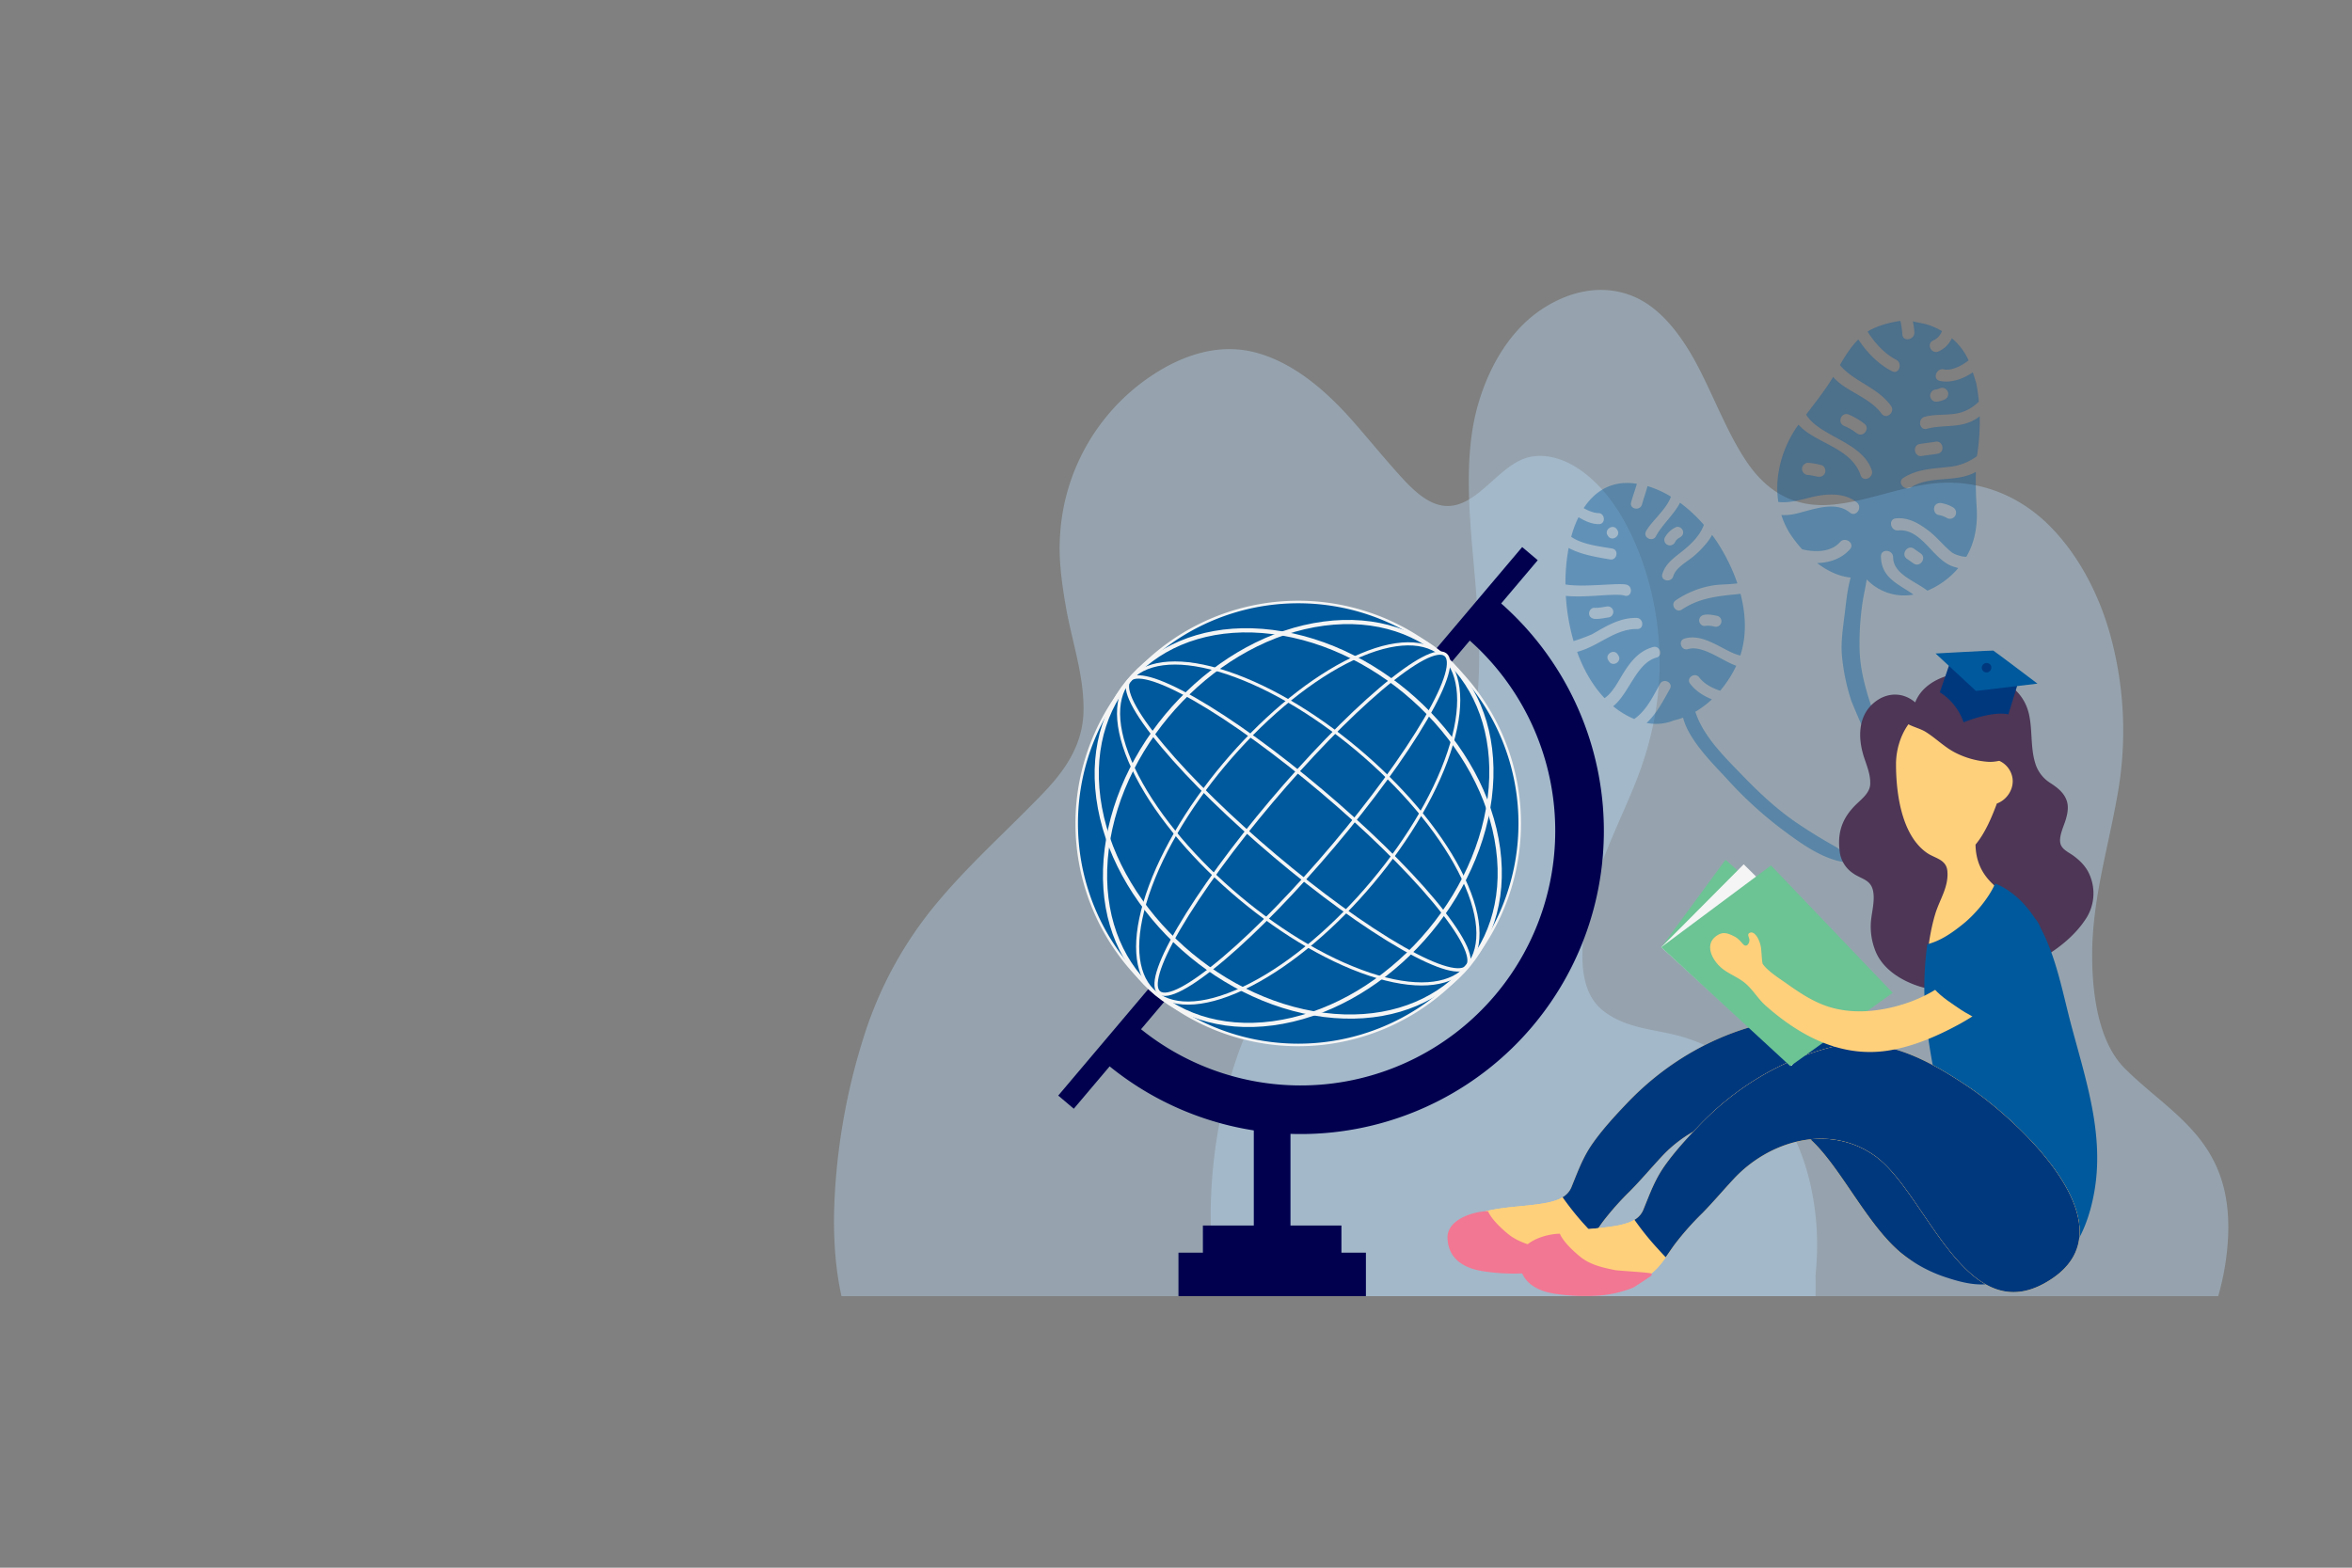 <svg id="OBJECTS" xmlns="http://www.w3.org/2000/svg" viewBox="0 0 1400 933.33"><rect x="0" y="0" width="1400" height="933.33" fill="#808080" stroke="none"/><defs><style>.cls-1,.cls-10,.cls-11,.cls-9{fill:none;}.cls-2{fill:#b7d7f2;}.cls-2,.cls-3{opacity:0.4;}.cls-15,.cls-3,.cls-5,.cls-6,.cls-7,.cls-8{fill:#00599c;}.cls-4{fill:#00004f;}.cls-10,.cls-11,.cls-5,.cls-6,.cls-7,.cls-8,.cls-9{stroke:#f5f5f5;stroke-miterlimit:10;}.cls-5{stroke-width:1.5px;}.cls-6,.cls-9{stroke-width:2.49px;}.cls-10,.cls-7{stroke-width:1.86px;}.cls-11,.cls-8{stroke-width:1.99px;}.cls-12{fill:#4d3656;}.cls-13{fill:#ffd07b;}.cls-14{fill:#f27792;}.cls-16{fill:#00387e;}.cls-17{fill:#6cc394;}.cls-18{fill:#f5f5f5;}</style></defs><rect class="cls-1" width="1400" height="933.33"/><rect class="cls-1" width="1400" height="933.33"/><path class="cls-2" d="M264.06,638.47H858.87a153.41,153.41,0,0,0,4.9-23.84c5-40.59-7.38-62.16-24.46-79.39-11.15-11.25-24.31-20.65-36-32.3-14.66-14.64-19.32-41-19.46-66.3-.21-33.65,9.56-64.84,15.11-96.81a215.14,215.14,0,0,0-3.9-93.43c-7.29-27.24-20.44-50.43-36.61-66.6C740.63,162,719,154,697.79,154.13c-23.5.12-46.16,11.34-69.55,13.18-18.88,1.48-36.16-5.17-49.89-25.4-11.38-16.74-19.26-38-29.05-56.76-10.61-20.27-23.71-36.59-40.64-42.72C491,36,472.12,40.2,455.68,51.3,438.87,62.65,425.49,82.54,418.21,108c-8.84,31-4.8,67.7-2,100,2.75,32.1,5.41,66-2.29,97.11-5.72,23.13-18.85,37.11-32.67,48.49-7.74,6.36-15.64,12.22-23.32,18.75-9.17,7.79-17.46,17-25.68,26.9-17.67,21.21-34.31,44.79-47.52,72.57-19.31,40.6-29.13,94-24.35,143.8A172.7,172.7,0,0,0,264.06,638.47Z" transform="translate(461.48 133.21)"/><path class="cls-2" d="M619.2,638.47c.1-4.1.09-8.2,0-12.3.33-3.41.55-6.85.73-10.26a163.9,163.9,0,0,0-3.49-42.62c-5.84-26.85-18.56-48.53-34-64a99.05,99.05,0,0,0-48.6-26.77c-13.64-3.2-28.77-4.24-41.22-14.1C478,456.79,479,433.35,483,412.12c5.55-29.43,18.76-53.61,29.06-79.44,10.34-26,16-53.59,13.88-84.08-2-28.42-10.79-56.12-23.73-76.89s-32.62-36.11-51.82-33.09c-19,3-31.57,30.25-51.1,29.39-10.6-.46-19.79-9.52-28-18.65-9.08-10.06-17.81-20.77-26.76-31-17.44-20-36.82-35.89-58.56-41.67C264.6,71,243,77.67,223.51,90.77a122.86,122.86,0,0,0-54,94.9c-1,14.2,1.12,28.77,3.48,42.45,3.49,20.22,11,41.15,10.47,62.46-.68,26.55-19.49,43.9-32.42,57-18.48,18.68-37.56,36.07-55,57a232.67,232.67,0,0,0-42,75.28,379.67,379.67,0,0,0-18.52,96.51c-1.3,20.93-.48,42.37,3.89,62.1Z" transform="translate(461.48 133.21)"/><path class="cls-3" d="M640.49,380.34c.27,0,.58-.33.33-.58-4.35-4.35-5-6.22-10.66-9.41q-10.83-6.06-21.16-13C596.49,349,585.66,338.8,575.25,328c-10.16-10.52-23-22.94-27.58-37.47a55.83,55.83,0,0,0,9.84-7.38c-5.19-2.11-9.87-5.14-13-9.36-2.56-3.41,2.94-7.08,5.48-3.68,2.76,3.7,7.4,6.25,12.42,7.91A65.72,65.72,0,0,0,572,263.16c-8.52-3-20.08-12.49-28.7-9.93-4.06,1.21-6.18-5-2.09-6.26,7.58-2.26,15.16,1.62,21.78,5.09,3.14,1.65,7.44,4.1,11.42,5,.3-.93.6-1.86.84-2.78,2.93-11.09,2.22-22.77-.72-34-.55.09-1.08.17-1.65.23-11.94,1.19-22.94,2.25-33.23,9.18-3.53,2.38-7.21-3.11-3.67-5.48a55.09,55.09,0,0,1,22.9-9c4-.57,9.09-.42,13.8-1.11a109.4,109.4,0,0,0-11.32-23.43c-1.16-1.83-2.43-3.64-3.76-5.44a27.84,27.84,0,0,1-2.82,4.35,58,58,0,0,1-8.58,8.73c-3.86,3.15-10.24,6.52-11.71,11.56-1.18,4.06-7.68,2.82-6.48-1.28,2-6.72,7.56-10.09,12.73-14.32,5.38-4.4,9.84-9.17,12-15a89.35,89.35,0,0,0-14.2-13.19c-3.56,7-11,13.48-14.3,19.91-2,3.79-7.91.91-5.95-2.88,3-5.72,12.35-13.23,14.83-20.64a59.45,59.45,0,0,0-13.92-6.27c-1,3.63-2.26,7.22-3.3,10.91-1.14,4.07-7.63,2.82-6.47-1.28,1-3.7,2.4-7.34,3.42-11-.86-.13-1.73-.27-2.61-.36-13.25-1.23-22.73,5.21-29.06,14.84,3.06,1.76,6.38,2.95,8.62,2.94,4.23,0,4.68,6.56.41,6.59s-8.44-1.94-12.1-4.15a64.28,64.28,0,0,0-3.51,8.78c-.3.95-.57,1.92-.84,2.9,6.56,4.64,16.73,5.66,24.37,7,4.2.72,2.92,7.2-1.28,6.48-8.12-1.39-17.45-2.9-24.61-6.85a112.46,112.46,0,0,0-1.9,21.75c11.11,1.89,32.06-1.17,36.5.17,4,1.22,2.81,7.71-1.27,6.48-5.48-1.66-22.53,1.43-35,.15a123.13,123.13,0,0,0,4.59,26.91,100.54,100.54,0,0,0,11.07-4.09c8.44-4.81,16.39-9.87,26.44-9.69,4.22.08,4.67,6.67.41,6.6-12.67-.24-22.29,9.48-34,13.09-.57.18-1.17.36-1.8.53,3.79,10.5,9.2,20,16.32,27.54,4.74-3.17,8-9.63,10.5-13.73,4.57-7.5,9.64-14.28,18.37-16.7,4.08-1.14,6.2,5.12,2.09,6.26-12.09,3.36-16.13,21.15-25.81,29a50.21,50.21,0,0,0,12.53,7.59c7.25-5.11,10.9-12.95,15.33-20.89,2.06-3.71,8-.84,5.94,2.88-4.31,7.73-8,14.84-13.91,20.35a28.37,28.37,0,0,0,16.39-1.58,39.73,39.73,0,0,0,5.33-1.58c3.28,13.54,18.87,28.56,25.85,36.2a235.48,235.48,0,0,0,31.3,29C609.33,368.12,625.28,380.34,640.49,380.34Zm-139.08-124,.4.61c2.37,3.53-3.11,7.21-5.48,3.68l-.41-.61C493.55,256.47,499,252.79,501.41,256.33Zm-2.59-25.42a3.36,3.36,0,0,1-3.09,3.5c-2.59.35-5.2,1-7.83.83-1.79-.11-3.38-1.12-3.5-3.09-.1-1.63,1.29-3.61,3.09-3.5,2.64.16,5.24-.48,7.83-.83A3.31,3.31,0,0,1,498.82,230.91Zm30.74-44.19a14.38,14.38,0,0,1,6.5-6.08c1.62-.78,3.66.54,4.17,2.09.64,1.86-.46,3.4-2.08,4.18a6.29,6.29,0,0,0-2.64,2.69,3.31,3.31,0,0,1-6-2.88Zm-33.86-.79-.2-.3c-2.38-3.53,3.11-7.22,5.48-3.68l.2.3C503.55,185.79,498.07,189.47,495.7,185.93Zm54.24,50.4a3.39,3.39,0,0,1,3.09-3.5c2.42-.45,5,.08,7.36.55a3.3,3.3,0,1,1-1.28,6.47,14.49,14.49,0,0,0-5.67-.43C551.67,239.75,550,238,549.94,236.33Z" transform="translate(461.48 133.21)"/><path class="cls-3" d="M712.82,88.46c-6.09,4.2-13.48,6.5-19.64,5.09-4.57-1-2.07-7.89,2.45-6.86,4,.93,10-1.64,14.64-5.34-.1-.22-.19-.48-.29-.7a36.77,36.77,0,0,0-9.66-12.47,15.87,15.87,0,0,1-8,7.89c-4.34,1.75-7.4-4.85-3-6.61a9.84,9.84,0,0,0,5.12-5.53,41.48,41.48,0,0,0-7-3.34c-3.46-1.27-7-1.6-10.33-2.49a44.15,44.15,0,0,1,.92,6.48c.25,4.63-6.92,6-7.16,1.26a55.88,55.88,0,0,0-1.13-8c-7.82,1-15.89,3.87-19.57,6.39,4.45,7,10.21,13.22,17,16.72,4.11,2.12,1.71,9-2.44,6.86-8.1-4.19-14.85-11-20.07-18.95-4.44,4.45-7.79,9.73-10.95,15.3,8.3,9.89,22.29,13.07,30.4,24.26,2.74,3.77-2.84,8.44-5.6,4.64-5.44-7.5-15.43-11.48-22.9-16.62a33.41,33.41,0,0,1-5.94-5.22c-4.86,8-10.46,15-16.08,22.39,8.16,13.28,33.25,16,39.06,33.12,1.5,4.39-5.1,7.49-6.61,3-5.67-16.65-26.92-18.86-37-30.1-9.45,13-14.45,30.06-12,46,6.11.7,12.13-.92,19-2.67,9-2.28,20.21-3.25,27.78,3,3.58,3-.56,9-4.18,6-9-7.42-22.75-1.42-32.69.79a30,30,0,0,1-8.09.65,47,47,0,0,0,6.35,12.91,79.13,79.13,0,0,0,6,7.5c8.18,2,17.39,1.6,22.54-4.26,3-3.5,9,.64,6,4.17-5,5.68-12.14,8.1-19.63,8.29,6.05,4.62,12.86,7.94,20,8.63-1.86,6.4-2.57,13.33-3.33,19.72-1,8.49-2.63,17.94-1.9,26.51a122.08,122.08,0,0,0,5.62,27.18c.31.94,8.47,20.41,8.81,19.94-3.17,4.18.11,10.7,5.69,9,4.32-1.34,5.53-8.3.88-10.17-1.83-.73-1.16-8.13-1.49-9.23-1.26-4.22-2.73-8.37-4-12.59-2.84-9.49-4.9-18.81-5-28.76a162,162,0,0,1,2-28.17c.69-4.13,1.64-8.22,2.26-12.34.18.19.35.39.54.57a30.73,30.73,0,0,0,27.31,8.48c-8.66-6.19-19.3-9.73-19.38-22.81,0-4.7,7.22-4,7.25.59.06,10,12.75,14,20.41,19.89A48.77,48.77,0,0,0,704.16,205c-.84-.25-1.62-.49-2.28-.67-12.77-3.54-19-23-33.55-21.76-4.64.4-6-6.76-1.26-7.16,7.64-.67,13.68,3,19.6,7.49,4.69,3.6,8.39,8.36,12.92,12.16,2,1.72,4.13,2.25,6.57,2.93a26.19,26.19,0,0,0,2.78.32c5.28-9,6.87-19.19,6.13-30.09-.48-7-.55-13.74-.44-20.49-.55.29-1.09.6-1.67.87-11.6,5.4-26,1.35-36.88,8.32-3.89,2.5-8.59-3.07-4.63-5.6,8.33-5.35,17.43-5.45,27-6.55a33.18,33.18,0,0,0,16.8-6.4c.05-.26.11-.52.15-.81a128,128,0,0,0,1.51-22.93c-.54.4-1.06.81-1.62,1.18-9.5,6.33-19.44,3.5-29.78,6.26-4.54,1.21-5.77-6-1.26-7.16,7.47-2,15.21-.37,22.58-2.9a26,26,0,0,0,9.56-6.11c-.06-.64-.07-1.28-.15-1.92-.3-2.69-.77-5.89-1.44-9.29C714.12,92.59,713.47,90.49,712.82,88.46Zm-88,59.85c-.73,2-2.69,2.64-4.63,2.22.26.05.64.14-.06,0s-1.28-.26-1.92-.39a24.65,24.65,0,0,0-3.71-.57,3.66,3.66,0,0,1-3.33-3.92,3.7,3.7,0,0,1,3.93-3.33,44.84,44.84,0,0,1,7.51,1.36C624.6,144.09,625.47,146.63,624.87,148.31Zm52.93,45.16,4,2.78c3.84,2.7-.33,8.65-4.18,6l-4-2.78C669.78,196.74,674,190.78,677.8,193.47Zm-33.87-68.62a33.54,33.54,0,0,0-7.54-4.45c-4.41-1.64-2-8.49,2.44-6.86a41.68,41.68,0,0,1,9.28,5.35C652,121.58,647.78,127.54,643.93,124.85Zm46,43.76c.72-2,2.71-2.66,4.64-2.21a20.24,20.24,0,0,1,6.76,2.6,3.64,3.64,0,1,1-4.17,6,16.58,16.58,0,0,0-5-1.7C690.21,172.81,689.32,170.32,689.94,168.61Zm.71-38.86c4.63-.79,5.9,6.38,1.27,7.17-3.1.53-6.24.82-9.34,1.35-4.63.8-5.89-6.37-1.27-7.16C684.41,130.58,687.55,130.28,690.65,129.75Zm5.24-25a14.52,14.52,0,0,1-3.94,1.1,3.64,3.64,0,1,1-1.26-7.16,7.28,7.28,0,0,0,2.16-.55,3.64,3.64,0,1,1,3,6.61Z" transform="translate(461.48 133.21)"/><path class="cls-4" d="M429.26,223.63l-18.69,22.1A151.56,151.56,0,0,1,214.83,477.18l-18.69,22.09A180.5,180.5,0,0,0,429.26,223.63Z" transform="translate(461.48 133.21)"/><rect class="cls-4" x="97.29" y="353.61" width="427.68" height="12.13" transform="translate(297.07 498.21) rotate(-49.78)"/><rect class="cls-4" x="746.31" y="663.32" width="21.83" height="70.34"/><rect class="cls-4" x="716.01" y="729.62" width="82.46" height="20.21"/><rect class="cls-4" x="701.47" y="745.79" width="111.57" height="25.87"/><path class="cls-5" d="M443.12,357A131.85,131.85,0,1,1,311.21,225.2,131.83,131.83,0,0,1,443.12,357Z" transform="translate(461.48 133.21)"/><path class="cls-6" d="M425.26,341.82c-8.34,65.7-66.14,125.79-129.09,134.2s-107.23-38-98.88-103.75,66.14-125.79,129.09-134.19S433.61,276.11,425.26,341.82Z" transform="translate(461.48 133.21)"/><path class="cls-7" d="M399.23,319.72C378.67,375.05,322.62,436.63,274,457.24s-71.28-7.53-50.72-62.87S299.93,277.46,348.5,256.85,419.79,264.38,399.23,319.72Z" transform="translate(461.48 133.21)"/><path class="cls-8" d="M382.08,303.23c-29.74,47.54-84.47,110.22-122.23,140s-44.25,15.4-14.5-32.13,84.47-110.23,122.23-140S411.83,255.69,382.08,303.23Z" transform="translate(461.48 133.21)"/><path class="cls-9" d="M296.05,243.06c65.7,8.34,125.79,66.14,134.2,129.09S392.21,479.38,326.5,471,200.71,404.89,192.31,341.94,230.35,234.71,296.05,243.06Z" transform="translate(461.48 133.21)"/><path class="cls-10" d="M274,269.09c55.34,20.56,116.91,76.61,137.52,125.19S403.94,465.56,348.6,445s-116.9-76.6-137.52-125.18S218.61,248.53,274,269.09Z" transform="translate(461.48 133.21)"/><path class="cls-11" d="M257.88,288c47.79,29.45,110.44,84.22,139.93,122.33s14.65,45.15-33.14,15.7S254.23,341.84,224.74,303.73,210.08,258.58,257.88,288Z" transform="translate(461.48 133.21)"/><path class="cls-12" d="M781.93,386.72c-2-4.29-5.34-7.56-9.08-10.36-2.69-2-7-3.77-7.87-7.31-1.08-4.22,1.89-10.12,3.1-14.13s2-8.26.33-12.25c-1.81-4.41-5.77-7.36-9.67-9.85a21,21,0,0,1-8.94-12.26c-2.71-9.3-1.43-19.28-3.59-28.71-2.43-10.58-9.77-17.37-19.43-21.65-15.56-6.86-41.69-2.21-48.26,14.76-7.4-6.34-17.25-6.2-25,.61-9.22,8.08-9,21-5.56,31.76,1.76,5.41,4.1,10.71,3.77,16.52-.28,4.8-4.64,8.3-7.84,11.35-8.47,8.06-11.76,16.52-10.36,28.23a18.23,18.23,0,0,0,7.8,13.15c4.94,3.61,10.67,3.69,12.11,10.59,1.14,5.59-.61,11.95-1.2,17.53a38.75,38.75,0,0,0,2.24,17.3c4,11.31,15.19,18.34,26,21.89,14,4.56,29.2,1.8,42.68-2.92,20.26-7.09,43.92-17.92,56.36-36.29A27.72,27.72,0,0,0,781.93,386.72Z" transform="translate(461.48 133.21)"/><path class="cls-13" d="M724.32,558.06c-14.3-24.23-41.65-47.31-56.26-57.15-25.47-17.15-52.68-32-84.13-23.59-29.56,7.92-56.08,24.33-77.11,46.46-7.22,7.59-14.35,15.34-20.39,23.92-4.69,6.7-7.55,13.54-10.46,20.8-.71,1.74-1.41,3.5-2.14,5.31-2.45,6-9.2,8-15,9.14-11.52,2.18-23.54,2.06-34.93,4.75-6.75,1.61-25.19,7.19-18.6,18.09,8.58,14.14,33,12.63,47.09,14.24,9.31,1.07,18.08-2.62,25.51-7.95,6.45-4.62,10.14-11.63,14.7-17.89A170.49,170.49,0,0,1,509,575.68c6.51-6.64,12.47-13.71,18.79-20.49,21.2-22.74,56.68-33,83.86-13.74C643,563.7,666.28,648.69,717,614.73,739.19,599.89,736.42,578.56,724.32,558.06Z" transform="translate(461.48 133.21)"/><path class="cls-13" d="M724.32,558.07c-14.3-24.24-41.65-47.32-56.26-57.16-25.47-17.15-52.68-32-84.13-23.59-29.56,7.92-56.08,24.33-77.11,46.46-7.22,7.59-14.35,15.34-20.39,23.92-4.69,6.7-7.55,13.54-10.46,20.8-.71,1.74-1.41,3.5-2.14,5.31-2.45,6-9.2,8-15,9.14-11.52,2.18-23.54,2.06-34.93,4.75-6.75,1.61-25.19,7.19-18.6,18.09,8.58,14.14,33,12.63,47.09,14.24,9.31,1.07,18.08-2.62,25.51-7.94,6.45-4.63,10.14-11.64,14.7-17.9A170.39,170.39,0,0,1,509,575.69c6.51-6.65,12.47-13.72,18.79-20.5,21.2-22.74,56.68-33,83.86-13.74C643,563.7,666.28,648.69,717,614.73,739.19,599.89,736.42,578.56,724.32,558.07Z" transform="translate(461.48 133.21)"/><path class="cls-14" d="M446.74,624.8a68.49,68.49,0,0,0,22-5.16c2.68-1.15,17.32-7.3,13.8-10.84-2.1-2.11-11.55.59-14.09.86a45.29,45.29,0,0,1-16-.73c-5-1.27-11.16-3.56-15.3-6.74-2.52-1.92-10.47-8.61-12.92-14.32-8.5.07-24.6,4.87-24.1,16.18.57,12.69,10.36,18.13,22.15,19.71A117.64,117.64,0,0,0,446.74,624.8Z" transform="translate(461.48 133.21)"/><path class="cls-13" d="M776.07,500.61c-2.18-8.25-4.46-16.48-6.55-24.71-6.85-26.91-12.44-63.26-38.42-79a32.52,32.52,0,0,0-5.23-2.59c-.43-.44-.83-.88-1.28-1.31-6.82-6.47-10-14.12-10.17-23.36,6-7.17,10.07-17.35,12.71-24.48,6.16-2.17,10.61-9.12,9.17-15.85a13.65,13.65,0,0,0-9.16-10.11c-.29-.09-.62-.15-.92-.22-3.31-12.91-10.92-24.61-23.76-29.45-22.05-8.31-35.32,13.48-35.36,32.14,0,17,3.12,42.41,18.57,53,4.58,3.14,11.36,3.73,12,10.68.86,9.47-4.53,16.82-7.17,25.44-5.37,17.64-6.77,42.26-5.19,60.54,1.79,20.63,6.11,41.2,10.37,61.44,3.63,17.31,7.49,34.65,12.56,51.56,4.46,10.84,9,21.63,13.4,32.5,7.14,5.5,15.22,9,24.09,9,26.61-.12,36.52-33.31,38.89-54.75C787.28,547,782.15,523.7,776.07,500.61Z" transform="translate(461.48 133.21)"/><path class="cls-15" d="M777.38,499.07c-2.22-8.25-4.55-16.48-6.7-24.71-7-26.9-12.72-63.25-39.29-79a34.13,34.13,0,0,0-5.25-2.55c-4.28,9.6-12.72,18.89-18.8,23.83-6.37,5.17-13.46,10.25-21.62,12.32a190.31,190.31,0,0,0-1.17,40.85c1.83,20.62,6.25,41.19,10.6,61.44,3.72,17.31,7.66,34.65,12.85,51.55,4.56,10.85,9.24,21.63,13.71,32.5,7.3,5.51,15.57,9,24.63,9,27.21-.11,37.35-33.31,39.78-54.75C788.85,545.49,783.6,522.17,777.38,499.07Z" transform="translate(461.48 133.21)"/><path class="cls-16" d="M737,581.36a111.26,111.26,0,0,0-6.92-14.08C717.22,545,700.35,526.15,680.36,510c-4-3.2-8.07-6.29-12.3-9.13-25.47-17.15-52.68-32-84.13-23.59-29.56,7.92-56.08,24.33-77.11,46.46-7.22,7.59-14.35,15.34-20.39,23.92-4.69,6.7-7.55,13.54-10.46,20.8-.71,1.74-1.41,3.5-2.14,5.31a12.19,12.19,0,0,1-5.2,5.79,174.43,174.43,0,0,0,12.1,15.28c2.14,2.33,4.27,4.72,6.48,7,1.8-2.57,3.54-5.18,5.39-7.71A170.39,170.39,0,0,1,509,575.69c6.51-6.65,12.47-13.72,18.79-20.5,21.2-22.74,56.68-33,83.86-13.74,19.54,13.87,36,52.09,57.81,70.72a82.79,82.79,0,0,0,28,15.29c8.78,2.89,19.18,5.55,28.36,3a21.87,21.87,0,0,0,11.87-8.71C745.08,610,742.36,594.58,737,581.36Z" transform="translate(461.48 133.21)"/><path class="cls-13" d="M767.12,571.48c-14.31-24.24-41.66-47.32-56.26-57.16-25.47-17.14-52.69-32-84.13-23.58-29.56,7.92-56.09,24.33-77.11,46.45-7.23,7.59-14.36,15.34-20.4,23.92-4.69,6.7-7.55,13.54-10.46,20.8-.71,1.75-1.41,3.51-2.14,5.31-2.45,5.95-9.19,8-15,9.15-11.52,2.18-23.54,2.06-34.93,4.74-6.75,1.61-25.18,7.2-18.6,18.09,8.58,14.14,33,12.64,47.1,14.24,9.31,1.07,18.07-2.62,25.51-7.94,6.44-4.63,10.13-11.64,14.7-17.89a170.59,170.59,0,0,1,16.39-18.52c6.51-6.64,12.46-13.7,18.78-20.48,21.21-22.75,56.68-33,83.87-13.75,31.36,22.26,54.63,107.25,105.38,73.28C782,613.3,779.22,592,767.12,571.48Z" transform="translate(461.48 133.21)"/><path class="cls-13" d="M767.12,571.48c-14.31-24.24-41.66-47.32-56.26-57.16-25.47-17.14-52.69-32-84.13-23.58-29.56,7.92-56.09,24.33-77.11,46.45-7.23,7.59-14.36,15.34-20.4,23.92-4.69,6.7-7.55,13.54-10.46,20.8-.71,1.75-1.41,3.5-2.14,5.31-2.45,5.95-9.19,8-15,9.15-11.52,2.18-23.54,2.06-34.93,4.74-6.75,1.61-25.18,7.2-18.6,18.09,8.58,14.14,33,12.64,47.1,14.24,9.31,1.07,18.07-2.62,25.51-7.94,6.44-4.63,10.13-11.64,14.7-17.9a171.33,171.33,0,0,1,16.39-18.5c6.51-6.65,12.46-13.71,18.78-20.49,21.21-22.75,56.68-33,83.87-13.75,31.36,22.26,54.63,107.25,105.38,73.28C782,613.3,779.22,592,767.12,571.48Z" transform="translate(461.48 133.21)"/><path class="cls-14" d="M520.78,626.76c.69-.47,1.1-.92.85-1.67s-19.82-1.71-22-2.17c-6.87-1.41-14-3-19.72-7.31-2.51-1.93-10.47-8.62-12.92-14.32-8.5.07-24.6,4.87-24.09,16.17.56,12.7,10.35,18.13,22.14,19.72a119,119,0,0,0,24.53,1,68.6,68.6,0,0,0,21.33-4.91Q515.86,630.12,520.78,626.76Z" transform="translate(461.48 133.21)"/><path class="cls-16" d="M767.12,571.48c-14.31-24.24-41.66-47.32-56.26-57.16-25.47-17.14-52.69-32-84.13-23.58-29.56,7.92-56.09,24.33-77.11,46.45-7.23,7.59-14.36,15.34-20.4,23.92-4.69,6.7-7.55,13.54-10.46,20.8-.71,1.75-1.41,3.5-2.14,5.31a12.17,12.17,0,0,1-5.19,5.79,172.57,172.57,0,0,0,12.1,15.28c2.14,2.33,4.26,4.72,6.47,7,1.8-2.56,3.55-5.18,5.4-7.71a171.33,171.33,0,0,1,16.39-18.5c6.51-6.65,12.46-13.71,18.78-20.49,21.21-22.75,56.68-33,83.87-13.75,31.36,22.26,54.63,107.25,105.38,73.28C782,613.3,779.22,592,767.12,571.48Z" transform="translate(461.48 133.21)"/><path class="cls-12" d="M736.47,311.92c-.51-2.38-2.25-3.2-4.43-3.3-3.77-8.71-13.92-15.79-21.4-20.75-11.59-7.7-27.93-7.13-38.76,1.69a4,4,0,0,0-1.3,4.24l-.08.16a1.32,1.32,0,0,0,.27,1.25c3.2,3.8,9.85,4.72,14,7.32,5.85,3.64,10.72,8.63,16.8,11.94a50.67,50.67,0,0,0,20.58,5.88C726.83,320.64,737.9,318.65,736.47,311.92Z" transform="translate(461.48 133.21)"/><polygon class="cls-17" points="1027.08 511.86 988.86 563.91 1066.42 634.51 1103.59 579.57 1027.08 511.86"/><polygon class="cls-18" points="1037.92 514.57 988.86 563.91 1066.42 634.51 1103.59 579.57 1037.92 514.57"/><polygon class="cls-17" points="988.86 563.91 1054.16 515.25 1126.61 591.08 1065.67 634.75 988.86 563.91"/><path class="cls-13" d="M731.61,457.37c8.78-8,16.21-17.32,19.24-26.83,3.44-10.87-6.52-19-16.86-14.85-11.73,4.72-18,15.87-25.68,25.11-9.32,11.13-22.22,19.13-36,23.57-16,5.17-34.25,6.83-50.18,0-7.65-3.27-14.06-7.7-20.83-12.49-3.11-2.2-11-7.22-13.6-11.31a17.73,17.73,0,0,1-.36-2.41c-.18-1.75-.26-3.5-.42-5.25a18,18,0,0,0-2.43-8.23c-.85-1.29-2.35-3.22-4.15-2.63-2.19.71-.74,2.57-.52,4,.29,2-1.52,5.24-3.69,2.93-1.54-1.66-2.92-3.44-4.95-4.5-3.14-1.64-6.3-3.13-9.64-1.32-9.71,5.25-3.65,16.09,2.88,20.86,4.12,3,9,4.83,12.89,8.11,4.65,3.89,7.68,9.38,12.22,13.39C610.48,484.05,635.42,497.08,664,492c14.29-2.57,28-8.5,40.65-15.39A141.73,141.73,0,0,0,731.61,457.37Z" transform="translate(461.48 133.21)"/><path class="cls-15" d="M743.69,409.65c-10.49-4.24-19.11,2.82-25.33,10.66-3.73,4.71-7.05,9.74-10.84,14.41s-8.43,8.37-12.43,12.81c-.7.77-5.83,7.34-5,8.25,4.38,4.89,10.59,8.67,15.68,12.19,3.4,2.36,7.68,3.91,10.64,6.86,2,2,9.42-6.8,10.48-7.83,2.65-2.57,5.35-5.11,7.93-7.76,9.48-9.79,22.88-26.2,17.87-40.94C751.34,414.34,747.75,411.29,743.69,409.65Z" transform="translate(461.48 133.21)"/><path class="cls-16" d="M693.19,278.93a34.49,34.49,0,0,1,14.14,17.9s16.55-6.93,26.63-4.74l5.7-18.42-40.77-11.4Z" transform="translate(461.48 133.21)"/><path class="cls-15" d="M690.69,255.89l24,22.26,36.61-4.35s-25.8-19.52-26.29-19.68-35,1.77-35,1.77" transform="translate(461.48 133.21)"/><path class="cls-16" d="M723.79,264.52a2.81,2.81,0,1,1-2-2.89A2.52,2.52,0,0,1,723.79,264.52Z" transform="translate(461.48 133.21)"/></svg>